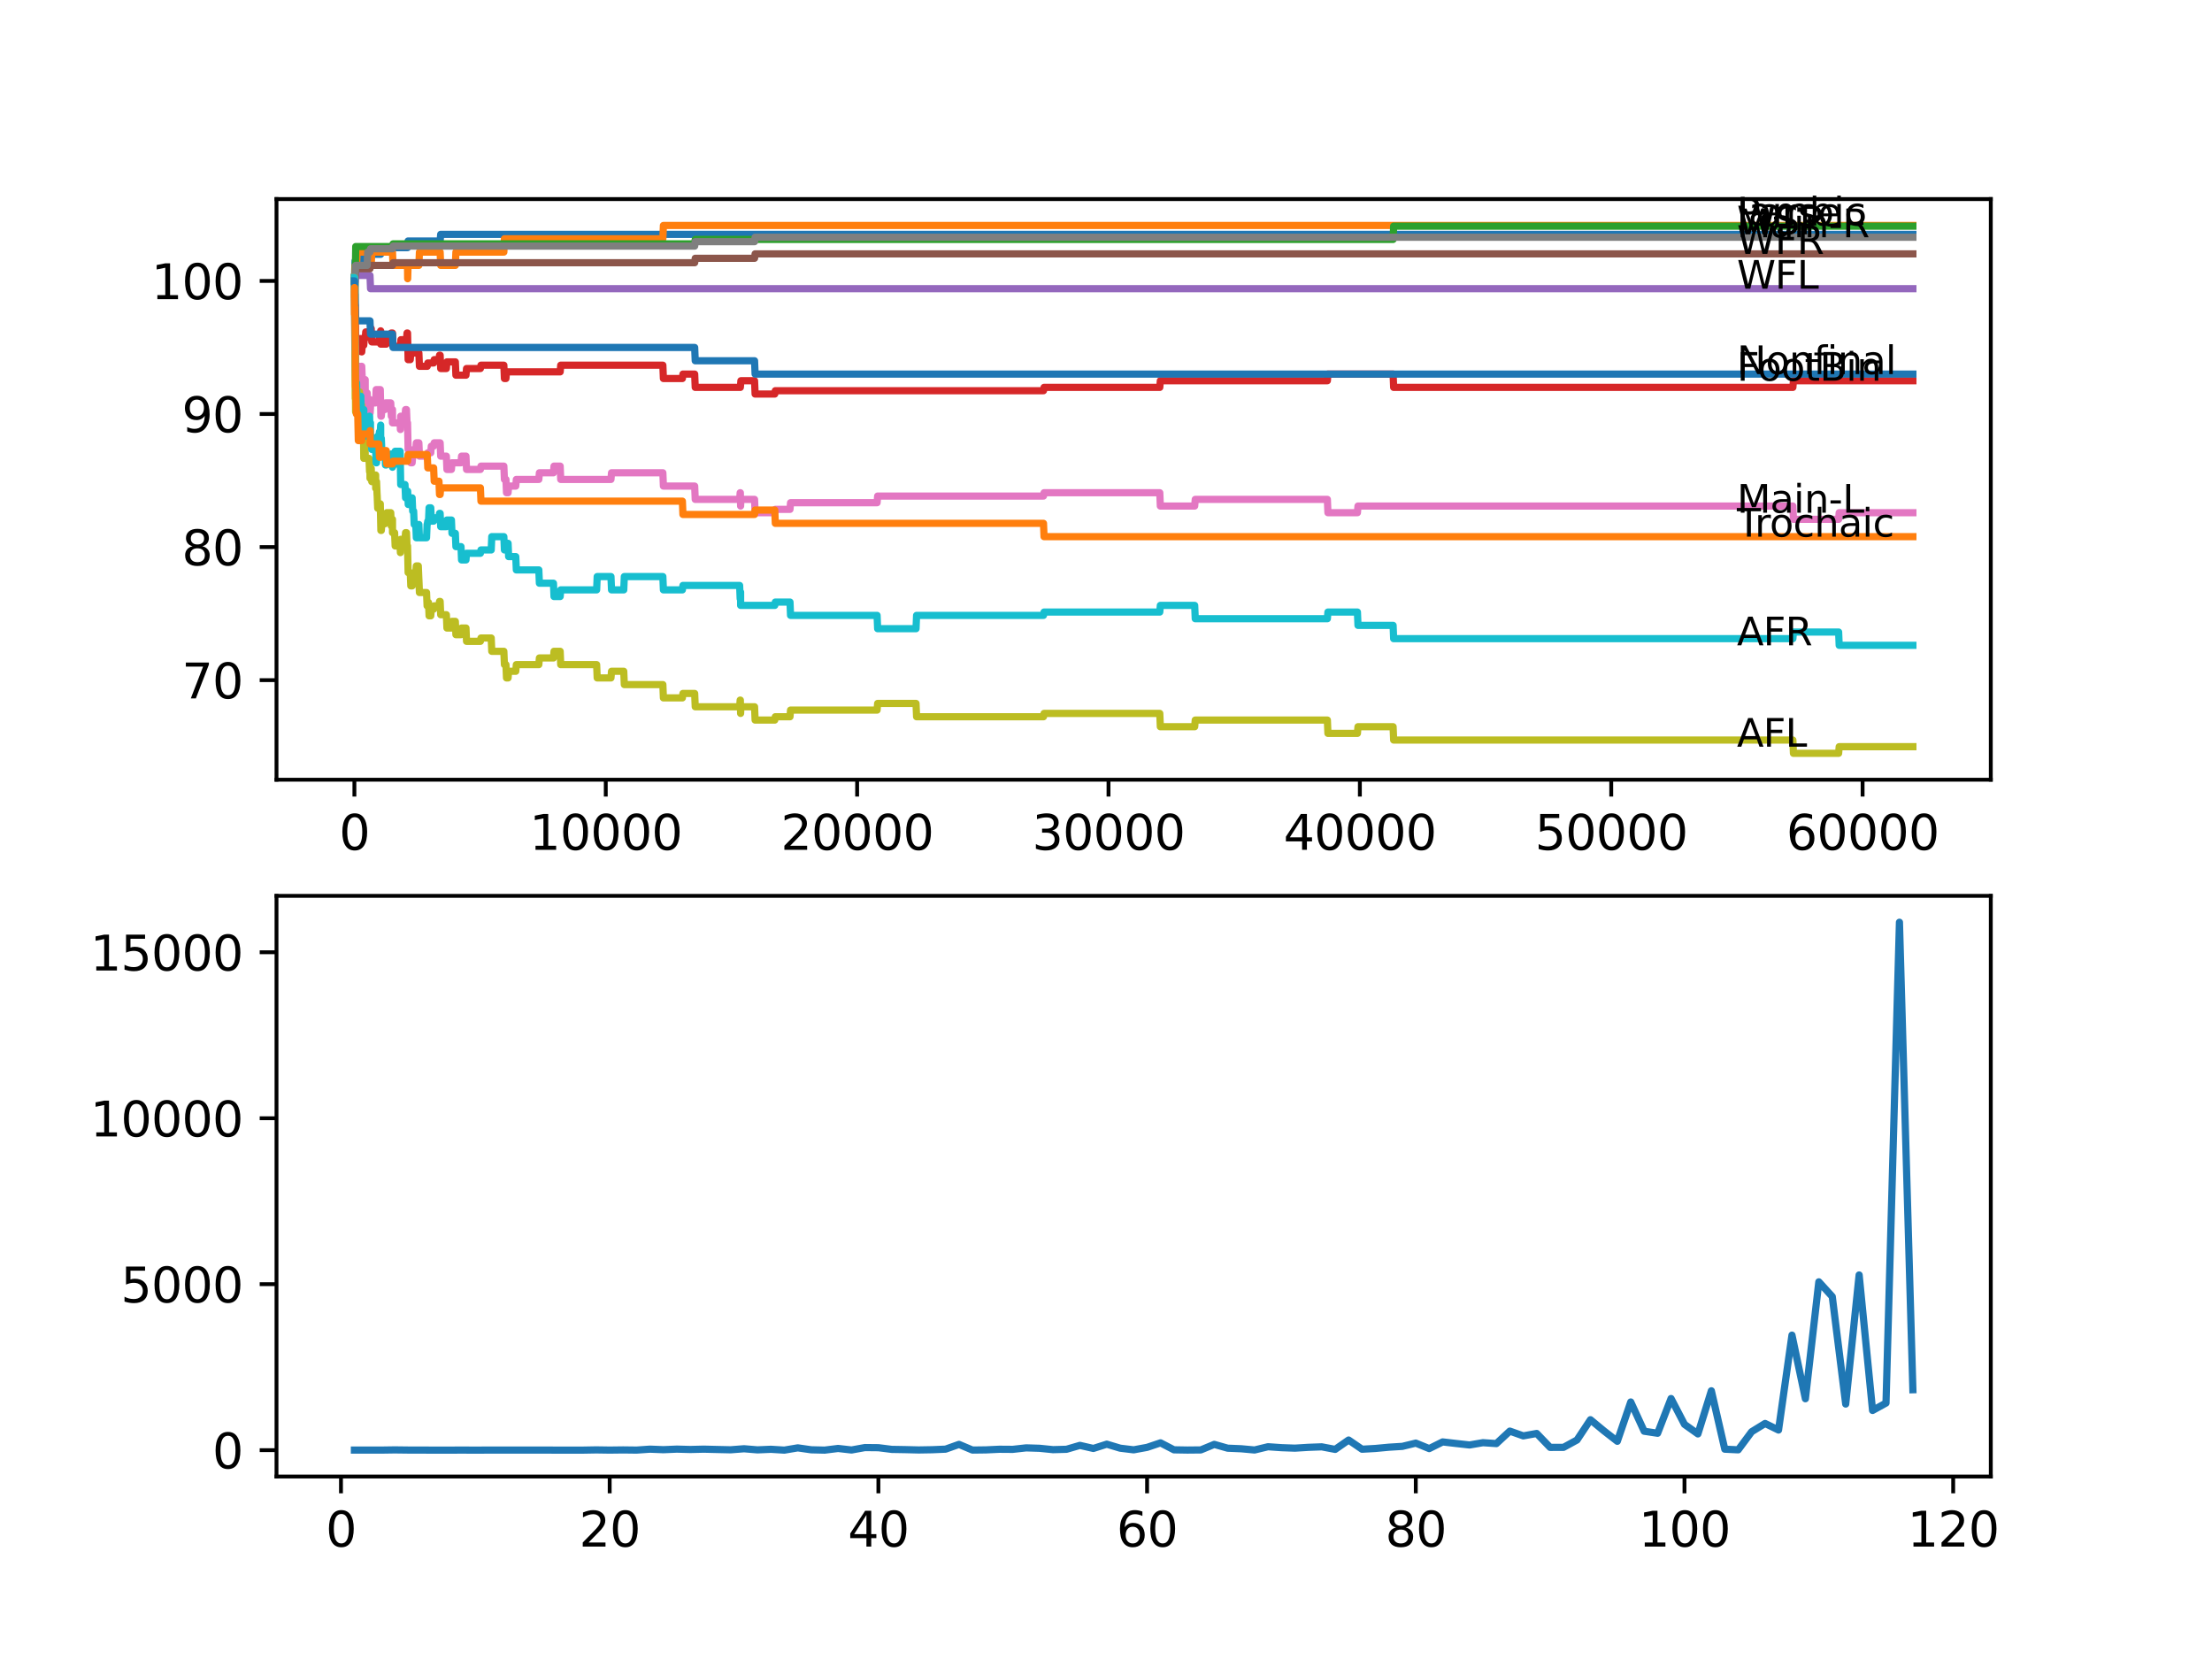 <?xml version="1.0" encoding="utf-8" standalone="no"?>
<!DOCTYPE svg PUBLIC "-//W3C//DTD SVG 1.1//EN"
  "http://www.w3.org/Graphics/SVG/1.1/DTD/svg11.dtd">
<svg xmlns:xlink="http://www.w3.org/1999/xlink" width="460.8pt" height="345.6pt" viewBox="0 0 460.8 345.6" xmlns="http://www.w3.org/2000/svg" version="1.1">
 <defs>
  <style type="text/css">*{stroke-linejoin: round; stroke-linecap: butt}</style>
 </defs>
 <g id="figure_1">
  <g id="patch_1">
   <path d="M 0 345.6 
L 460.8 345.6 
L 460.8 0 
L 0 0 
z
" style="fill: #ffffff"/>
  </g>
  <g id="axes_1">
   <g id="patch_2">
    <path d="M 57.6 162.432 
L 414.72 162.432 
L 414.72 41.472 
L 57.6 41.472 
z
" style="fill: #ffffff"/>
   </g>
   <g id="matplotlib.axis_1">
    <g id="xtick_1">
     <g id="line2d_1">
      <defs>
       <path id="m01f53cf47a" d="M 0 0 
L 0 3.5 
" style="stroke: #000000; stroke-width: 0.8"/>
      </defs>
      <g>
       <use xlink:href="#m01f53cf47a" x="73.827" y="162.432" style="stroke: #000000; stroke-width: 0.8"/>
      </g>
     </g>
     <g id="text_1">
      <!-- 0 -->
      <g transform="translate(70.646 177.03)scale(0.1 -0.1)">
       <defs>
        <path id="DejaVuSans-30" d="M 2034 4250 
Q 1547 4250 1301 3770 
Q 1056 3291 1056 2328 
Q 1056 1369 1301 889 
Q 1547 409 2034 409 
Q 2525 409 2770 889 
Q 3016 1369 3016 2328 
Q 3016 3291 2770 3770 
Q 2525 4250 2034 4250 
z
M 2034 4750 
Q 2819 4750 3233 4129 
Q 3647 3509 3647 2328 
Q 3647 1150 3233 529 
Q 2819 -91 2034 -91 
Q 1250 -91 836 529 
Q 422 1150 422 2328 
Q 422 3509 836 4129 
Q 1250 4750 2034 4750 
z
" transform="scale(0.016)"/>
       </defs>
       <use xlink:href="#DejaVuSans-30"/>
      </g>
     </g>
    </g>
    <g id="xtick_2">
     <g id="line2d_2">
      <g>
       <use xlink:href="#m01f53cf47a" x="126.192" y="162.432" style="stroke: #000000; stroke-width: 0.8"/>
      </g>
     </g>
     <g id="text_2">
      <!-- 10000 -->
      <g transform="translate(110.286 177.03)scale(0.1 -0.1)">
       <defs>
        <path id="DejaVuSans-31" d="M 794 531 
L 1825 531 
L 1825 4091 
L 703 3866 
L 703 4441 
L 1819 4666 
L 2450 4666 
L 2450 531 
L 3481 531 
L 3481 0 
L 794 0 
L 794 531 
z
" transform="scale(0.016)"/>
       </defs>
       <use xlink:href="#DejaVuSans-31"/>
       <use xlink:href="#DejaVuSans-30" x="63.623"/>
       <use xlink:href="#DejaVuSans-30" x="127.246"/>
       <use xlink:href="#DejaVuSans-30" x="190.869"/>
       <use xlink:href="#DejaVuSans-30" x="254.492"/>
      </g>
     </g>
    </g>
    <g id="xtick_3">
     <g id="line2d_3">
      <g>
       <use xlink:href="#m01f53cf47a" x="178.556" y="162.432" style="stroke: #000000; stroke-width: 0.8"/>
      </g>
     </g>
     <g id="text_3">
      <!-- 20000 -->
      <g transform="translate(162.65 177.03)scale(0.1 -0.1)">
       <defs>
        <path id="DejaVuSans-32" d="M 1228 531 
L 3431 531 
L 3431 0 
L 469 0 
L 469 531 
Q 828 903 1448 1529 
Q 2069 2156 2228 2338 
Q 2531 2678 2651 2914 
Q 2772 3150 2772 3378 
Q 2772 3750 2511 3984 
Q 2250 4219 1831 4219 
Q 1534 4219 1204 4116 
Q 875 4013 500 3803 
L 500 4441 
Q 881 4594 1212 4672 
Q 1544 4750 1819 4750 
Q 2544 4750 2975 4387 
Q 3406 4025 3406 3419 
Q 3406 3131 3298 2873 
Q 3191 2616 2906 2266 
Q 2828 2175 2409 1742 
Q 1991 1309 1228 531 
z
" transform="scale(0.016)"/>
       </defs>
       <use xlink:href="#DejaVuSans-32"/>
       <use xlink:href="#DejaVuSans-30" x="63.623"/>
       <use xlink:href="#DejaVuSans-30" x="127.246"/>
       <use xlink:href="#DejaVuSans-30" x="190.869"/>
       <use xlink:href="#DejaVuSans-30" x="254.492"/>
      </g>
     </g>
    </g>
    <g id="xtick_4">
     <g id="line2d_4">
      <g>
       <use xlink:href="#m01f53cf47a" x="230.921" y="162.432" style="stroke: #000000; stroke-width: 0.8"/>
      </g>
     </g>
     <g id="text_4">
      <!-- 30000 -->
      <g transform="translate(215.015 177.03)scale(0.1 -0.1)">
       <defs>
        <path id="DejaVuSans-33" d="M 2597 2516 
Q 3050 2419 3304 2112 
Q 3559 1806 3559 1356 
Q 3559 666 3084 287 
Q 2609 -91 1734 -91 
Q 1441 -91 1130 -33 
Q 819 25 488 141 
L 488 750 
Q 750 597 1062 519 
Q 1375 441 1716 441 
Q 2309 441 2620 675 
Q 2931 909 2931 1356 
Q 2931 1769 2642 2001 
Q 2353 2234 1838 2234 
L 1294 2234 
L 1294 2753 
L 1863 2753 
Q 2328 2753 2575 2939 
Q 2822 3125 2822 3475 
Q 2822 3834 2567 4026 
Q 2313 4219 1838 4219 
Q 1578 4219 1281 4162 
Q 984 4106 628 3988 
L 628 4550 
Q 988 4650 1302 4700 
Q 1616 4750 1894 4750 
Q 2613 4750 3031 4423 
Q 3450 4097 3450 3541 
Q 3450 3153 3228 2886 
Q 3006 2619 2597 2516 
z
" transform="scale(0.016)"/>
       </defs>
       <use xlink:href="#DejaVuSans-33"/>
       <use xlink:href="#DejaVuSans-30" x="63.623"/>
       <use xlink:href="#DejaVuSans-30" x="127.246"/>
       <use xlink:href="#DejaVuSans-30" x="190.869"/>
       <use xlink:href="#DejaVuSans-30" x="254.492"/>
      </g>
     </g>
    </g>
    <g id="xtick_5">
     <g id="line2d_5">
      <g>
       <use xlink:href="#m01f53cf47a" x="283.285" y="162.432" style="stroke: #000000; stroke-width: 0.8"/>
      </g>
     </g>
     <g id="text_5">
      <!-- 40000 -->
      <g transform="translate(267.379 177.03)scale(0.1 -0.1)">
       <defs>
        <path id="DejaVuSans-34" d="M 2419 4116 
L 825 1625 
L 2419 1625 
L 2419 4116 
z
M 2253 4666 
L 3047 4666 
L 3047 1625 
L 3713 1625 
L 3713 1100 
L 3047 1100 
L 3047 0 
L 2419 0 
L 2419 1100 
L 313 1100 
L 313 1709 
L 2253 4666 
z
" transform="scale(0.016)"/>
       </defs>
       <use xlink:href="#DejaVuSans-34"/>
       <use xlink:href="#DejaVuSans-30" x="63.623"/>
       <use xlink:href="#DejaVuSans-30" x="127.246"/>
       <use xlink:href="#DejaVuSans-30" x="190.869"/>
       <use xlink:href="#DejaVuSans-30" x="254.492"/>
      </g>
     </g>
    </g>
    <g id="xtick_6">
     <g id="line2d_6">
      <g>
       <use xlink:href="#m01f53cf47a" x="335.65" y="162.432" style="stroke: #000000; stroke-width: 0.8"/>
      </g>
     </g>
     <g id="text_6">
      <!-- 50000 -->
      <g transform="translate(319.744 177.03)scale(0.1 -0.1)">
       <defs>
        <path id="DejaVuSans-35" d="M 691 4666 
L 3169 4666 
L 3169 4134 
L 1269 4134 
L 1269 2991 
Q 1406 3038 1543 3061 
Q 1681 3084 1819 3084 
Q 2600 3084 3056 2656 
Q 3513 2228 3513 1497 
Q 3513 744 3044 326 
Q 2575 -91 1722 -91 
Q 1428 -91 1123 -41 
Q 819 9 494 109 
L 494 744 
Q 775 591 1075 516 
Q 1375 441 1709 441 
Q 2250 441 2565 725 
Q 2881 1009 2881 1497 
Q 2881 1984 2565 2268 
Q 2250 2553 1709 2553 
Q 1456 2553 1204 2497 
Q 953 2441 691 2322 
L 691 4666 
z
" transform="scale(0.016)"/>
       </defs>
       <use xlink:href="#DejaVuSans-35"/>
       <use xlink:href="#DejaVuSans-30" x="63.623"/>
       <use xlink:href="#DejaVuSans-30" x="127.246"/>
       <use xlink:href="#DejaVuSans-30" x="190.869"/>
       <use xlink:href="#DejaVuSans-30" x="254.492"/>
      </g>
     </g>
    </g>
    <g id="xtick_7">
     <g id="line2d_7">
      <g>
       <use xlink:href="#m01f53cf47a" x="388.014" y="162.432" style="stroke: #000000; stroke-width: 0.8"/>
      </g>
     </g>
     <g id="text_7">
      <!-- 60000 -->
      <g transform="translate(372.108 177.03)scale(0.1 -0.1)">
       <defs>
        <path id="DejaVuSans-36" d="M 2113 2584 
Q 1688 2584 1439 2293 
Q 1191 2003 1191 1497 
Q 1191 994 1439 701 
Q 1688 409 2113 409 
Q 2538 409 2786 701 
Q 3034 994 3034 1497 
Q 3034 2003 2786 2293 
Q 2538 2584 2113 2584 
z
M 3366 4563 
L 3366 3988 
Q 3128 4100 2886 4159 
Q 2644 4219 2406 4219 
Q 1781 4219 1451 3797 
Q 1122 3375 1075 2522 
Q 1259 2794 1537 2939 
Q 1816 3084 2150 3084 
Q 2853 3084 3261 2657 
Q 3669 2231 3669 1497 
Q 3669 778 3244 343 
Q 2819 -91 2113 -91 
Q 1303 -91 875 529 
Q 447 1150 447 2328 
Q 447 3434 972 4092 
Q 1497 4750 2381 4750 
Q 2619 4750 2861 4703 
Q 3103 4656 3366 4563 
z
" transform="scale(0.016)"/>
       </defs>
       <use xlink:href="#DejaVuSans-36"/>
       <use xlink:href="#DejaVuSans-30" x="63.623"/>
       <use xlink:href="#DejaVuSans-30" x="127.246"/>
       <use xlink:href="#DejaVuSans-30" x="190.869"/>
       <use xlink:href="#DejaVuSans-30" x="254.492"/>
      </g>
     </g>
    </g>
   </g>
   <g id="matplotlib.axis_2">
    <g id="ytick_1">
     <g id="line2d_8">
      <defs>
       <path id="m9fd43f115d" d="M 0 0 
L -3.5 0 
" style="stroke: #000000; stroke-width: 0.8"/>
      </defs>
      <g>
       <use xlink:href="#m9fd43f115d" x="57.6" y="141.687" style="stroke: #000000; stroke-width: 0.8"/>
      </g>
     </g>
     <g id="text_8">
      <!-- 70 -->
      <g transform="translate(37.875 145.486)scale(0.1 -0.1)">
       <defs>
        <path id="DejaVuSans-37" d="M 525 4666 
L 3525 4666 
L 3525 4397 
L 1831 0 
L 1172 0 
L 2766 4134 
L 525 4134 
L 525 4666 
z
" transform="scale(0.016)"/>
       </defs>
       <use xlink:href="#DejaVuSans-37"/>
       <use xlink:href="#DejaVuSans-30" x="63.623"/>
      </g>
     </g>
    </g>
    <g id="ytick_2">
     <g id="line2d_9">
      <g>
       <use xlink:href="#m9fd43f115d" x="57.6" y="113.965" style="stroke: #000000; stroke-width: 0.8"/>
      </g>
     </g>
     <g id="text_9">
      <!-- 80 -->
      <g transform="translate(37.875 117.764)scale(0.1 -0.1)">
       <defs>
        <path id="DejaVuSans-38" d="M 2034 2216 
Q 1584 2216 1326 1975 
Q 1069 1734 1069 1313 
Q 1069 891 1326 650 
Q 1584 409 2034 409 
Q 2484 409 2743 651 
Q 3003 894 3003 1313 
Q 3003 1734 2745 1975 
Q 2488 2216 2034 2216 
z
M 1403 2484 
Q 997 2584 770 2862 
Q 544 3141 544 3541 
Q 544 4100 942 4425 
Q 1341 4750 2034 4750 
Q 2731 4750 3128 4425 
Q 3525 4100 3525 3541 
Q 3525 3141 3298 2862 
Q 3072 2584 2669 2484 
Q 3125 2378 3379 2068 
Q 3634 1759 3634 1313 
Q 3634 634 3220 271 
Q 2806 -91 2034 -91 
Q 1263 -91 848 271 
Q 434 634 434 1313 
Q 434 1759 690 2068 
Q 947 2378 1403 2484 
z
M 1172 3481 
Q 1172 3119 1398 2916 
Q 1625 2713 2034 2713 
Q 2441 2713 2670 2916 
Q 2900 3119 2900 3481 
Q 2900 3844 2670 4047 
Q 2441 4250 2034 4250 
Q 1625 4250 1398 4047 
Q 1172 3844 1172 3481 
z
" transform="scale(0.016)"/>
       </defs>
       <use xlink:href="#DejaVuSans-38"/>
       <use xlink:href="#DejaVuSans-30" x="63.623"/>
      </g>
     </g>
    </g>
    <g id="ytick_3">
     <g id="line2d_10">
      <g>
       <use xlink:href="#m9fd43f115d" x="57.6" y="86.243" style="stroke: #000000; stroke-width: 0.8"/>
      </g>
     </g>
     <g id="text_10">
      <!-- 90 -->
      <g transform="translate(37.875 90.042)scale(0.1 -0.1)">
       <defs>
        <path id="DejaVuSans-39" d="M 703 97 
L 703 672 
Q 941 559 1184 500 
Q 1428 441 1663 441 
Q 2288 441 2617 861 
Q 2947 1281 2994 2138 
Q 2813 1869 2534 1725 
Q 2256 1581 1919 1581 
Q 1219 1581 811 2004 
Q 403 2428 403 3163 
Q 403 3881 828 4315 
Q 1253 4750 1959 4750 
Q 2769 4750 3195 4129 
Q 3622 3509 3622 2328 
Q 3622 1225 3098 567 
Q 2575 -91 1691 -91 
Q 1453 -91 1209 -44 
Q 966 3 703 97 
z
M 1959 2075 
Q 2384 2075 2632 2365 
Q 2881 2656 2881 3163 
Q 2881 3666 2632 3958 
Q 2384 4250 1959 4250 
Q 1534 4250 1286 3958 
Q 1038 3666 1038 3163 
Q 1038 2656 1286 2365 
Q 1534 2075 1959 2075 
z
" transform="scale(0.016)"/>
       </defs>
       <use xlink:href="#DejaVuSans-39"/>
       <use xlink:href="#DejaVuSans-30" x="63.623"/>
      </g>
     </g>
    </g>
    <g id="ytick_4">
     <g id="line2d_11">
      <g>
       <use xlink:href="#m9fd43f115d" x="57.6" y="58.521" style="stroke: #000000; stroke-width: 0.8"/>
      </g>
     </g>
     <g id="text_11">
      <!-- 100 -->
      <g transform="translate(31.512 62.32)scale(0.1 -0.1)">
       <use xlink:href="#DejaVuSans-31"/>
       <use xlink:href="#DejaVuSans-30" x="63.623"/>
       <use xlink:href="#DejaVuSans-30" x="127.246"/>
      </g>
     </g>
    </g>
   </g>
   <g id="line2d_12">
    <path d="M 73.833 58.521 
L 73.838 58.521 
L 73.964 54.363 
L 75.351 54.363 
L 75.466 52.977 
L 79.3 52.977 
L 79.415 51.591 
L 84.897 51.591 
L 85.013 50.204 
L 91.689 50.204 
L 91.804 48.818 
L 398.487 48.818 
L 398.487 48.818 
" clip-path="url(#p8f97257c8a)" style="fill: none; stroke: #1f77b4; stroke-width: 1.5; stroke-linecap: square"/>
   </g>
   <g id="line2d_13">
    <path d="M 73.833 58.521 
L 73.859 58.521 
L 73.985 55.287 
L 74.288 55.287 
L 74.403 52.515 
L 77.074 52.515 
L 77.189 55.287 
L 77.331 55.287 
L 77.446 52.515 
L 81.761 52.515 
L 81.876 55.287 
L 84.897 55.287 
L 84.924 58.059 
L 85.007 55.287 
L 87.259 55.287 
L 87.374 52.515 
L 91.689 52.515 
L 91.804 55.287 
L 94.857 55.287 
L 94.972 52.515 
L 104.963 52.515 
L 105.079 49.742 
L 138.084 49.742 
L 138.199 46.97 
L 398.487 46.97 
L 398.487 46.97 
" clip-path="url(#p8f97257c8a)" style="fill: none; stroke: #ff7f0e; stroke-width: 1.5; stroke-linecap: square"/>
   </g>
   <g id="line2d_14">
    <path d="M 73.833 58.521 
L 73.848 58.521 
L 73.901 57.828 
L 73.922 63.372 
L 73.927 63.372 
L 74.105 51.359 
L 81.761 51.359 
L 81.876 50.805 
L 144.713 50.805 
L 144.828 49.881 
L 290.208 49.881 
L 290.323 47.109 
L 398.487 47.109 
L 398.487 47.109 
" clip-path="url(#p8f97257c8a)" style="fill: none; stroke: #2ca02c; stroke-width: 1.5; stroke-linecap: square"/>
   </g>
   <g id="line2d_15">
    <path d="M 73.833 57.828 
L 73.838 57.828 
L 73.932 65.22 
L 73.958 63.603 
L 73.979 63.603 
L 74.105 71.92 
L 74.121 71.92 
L 74.241 70.534 
L 74.288 70.534 
L 74.403 73.306 
L 74.524 73.306 
L 74.644 71.92 
L 74.89 71.92 
L 75.006 70.534 
L 75.351 70.534 
L 75.357 73.306 
L 75.461 71.92 
L 75.775 71.92 
L 75.891 70.534 
L 76.074 70.534 
L 76.189 69.148 
L 77.106 69.148 
L 77.221 68.455 
L 77.331 68.455 
L 77.446 71.227 
L 78.928 71.227 
L 79.043 70.303 
L 79.221 70.303 
L 79.3 68.917 
L 79.305 71.689 
L 79.326 71.689 
L 80.457 71.689 
L 80.572 70.765 
L 81.399 70.765 
L 81.515 69.379 
L 81.761 69.379 
L 81.876 72.151 
L 83.405 72.151 
L 83.52 70.765 
L 84.677 70.765 
L 84.793 69.379 
L 84.897 69.379 
L 85.018 74.923 
L 85.463 74.923 
L 85.578 73.537 
L 87.259 73.537 
L 87.374 76.309 
L 89.003 76.309 
L 89.118 75.616 
L 90.333 75.616 
L 90.448 74.923 
L 91.443 74.923 
L 91.558 73.999 
L 91.689 73.999 
L 91.804 76.771 
L 92.988 76.771 
L 93.103 75.385 
L 94.857 75.385 
L 94.972 78.157 
L 97.072 78.157 
L 97.187 76.771 
L 100.078 76.771 
L 100.193 76.078 
L 104.963 76.078 
L 105.079 78.85 
L 105.398 78.85 
L 105.513 77.464 
L 116.693 77.464 
L 116.808 76.078 
L 138.084 76.078 
L 138.199 78.85 
L 142.153 78.85 
L 142.268 77.926 
L 144.713 77.926 
L 144.828 80.699 
L 154.228 80.699 
L 154.343 79.312 
L 157.187 79.312 
L 157.302 82.085 
L 161.397 82.085 
L 161.512 81.392 
L 217.379 81.392 
L 217.495 80.699 
L 241.603 80.699 
L 241.718 79.312 
L 276.515 79.312 
L 276.63 77.926 
L 290.208 77.926 
L 290.323 80.699 
L 373.488 80.699 
L 373.604 79.312 
L 398.487 79.312 
L 398.487 79.312 
" clip-path="url(#p8f97257c8a)" style="fill: none; stroke: #d62728; stroke-width: 1.5; stroke-linecap: square"/>
   </g>
   <g id="line2d_16">
    <path d="M 73.833 58.521 
L 73.848 58.521 
L 73.901 57.828 
L 73.906 60.6 
L 73.953 58.752 
L 74 58.752 
L 74.115 57.366 
L 77.074 57.366 
L 77.189 60.138 
L 398.487 60.138 
L 398.487 60.138 
" clip-path="url(#p8f97257c8a)" style="fill: none; stroke: #9467bd; stroke-width: 1.5; stroke-linecap: square"/>
   </g>
   <g id="line2d_17">
    <path d="M 73.833 58.521 
L 73.848 58.521 
L 73.964 57.828 
L 73.979 57.828 
L 74.1 55.98 
L 77.074 55.98 
L 77.189 55.287 
L 81.761 55.287 
L 81.876 54.732 
L 144.713 54.732 
L 144.828 53.808 
L 157.187 53.808 
L 157.302 52.884 
L 398.487 52.884 
L 398.487 52.884 
" clip-path="url(#p8f97257c8a)" style="fill: none; stroke: #8c564b; stroke-width: 1.5; stroke-linecap: square"/>
   </g>
   <g id="line2d_18">
    <path d="M 73.833 61.293 
L 73.838 61.293 
L 73.948 74.23 
L 73.969 72.151 
L 73.979 72.151 
L 74.084 80.468 
L 74.1 79.081 
L 74.121 79.081 
L 74.241 77.695 
L 74.288 77.695 
L 74.362 80.468 
L 74.398 79.081 
L 74.524 79.081 
L 74.644 77.695 
L 74.786 77.695 
L 74.89 76.309 
L 75.006 79.081 
L 75.168 79.081 
L 75.288 76.309 
L 75.357 76.309 
L 75.472 79.081 
L 75.775 79.081 
L 75.781 81.854 
L 75.885 80.468 
L 76.048 80.468 
L 76.074 79.081 
L 76.079 81.854 
L 76.152 81.854 
L 76.482 81.854 
L 76.598 84.626 
L 76.99 84.626 
L 77.074 83.24 
L 77.079 86.012 
L 77.095 86.012 
L 77.106 86.012 
L 77.231 83.933 
L 78.242 83.933 
L 78.362 81.161 
L 79.221 81.161 
L 79.341 86.705 
L 79.436 86.705 
L 79.551 85.319 
L 80.19 85.319 
L 80.305 83.933 
L 81.399 83.933 
L 81.515 86.705 
L 81.708 86.705 
L 81.761 85.319 
L 81.766 88.091 
L 81.813 88.091 
L 83.353 88.091 
L 83.41 89.477 
L 83.468 86.705 
L 84.368 86.705 
L 84.484 85.319 
L 84.677 85.319 
L 84.793 88.091 
L 84.897 88.091 
L 85.018 93.635 
L 85.463 93.635 
L 85.578 96.408 
L 85.856 96.408 
L 85.971 95.022 
L 86.17 95.022 
L 86.285 93.635 
L 86.615 93.635 
L 86.73 92.249 
L 87.259 92.249 
L 87.374 95.022 
L 89.003 95.022 
L 89.118 94.328 
L 89.736 94.328 
L 89.851 92.942 
L 90.333 92.942 
L 90.448 92.249 
L 91.689 92.249 
L 91.804 95.022 
L 92.988 95.022 
L 93.103 97.794 
L 94.04 97.794 
L 94.155 96.408 
L 96.035 96.408 
L 96.15 95.022 
L 97.072 95.022 
L 97.187 97.794 
L 100.078 97.794 
L 100.193 97.101 
L 104.963 97.101 
L 105.079 99.873 
L 105.398 99.873 
L 105.513 102.645 
L 105.843 102.645 
L 105.958 101.259 
L 107.445 101.259 
L 107.561 99.873 
L 112.247 99.873 
L 112.363 98.487 
L 115.295 98.487 
L 115.41 97.101 
L 116.693 97.101 
L 116.808 99.873 
L 127.276 99.873 
L 127.391 98.487 
L 138.084 98.487 
L 138.199 101.259 
L 144.713 101.259 
L 144.828 104.031 
L 154.076 104.031 
L 154.191 102.645 
L 154.228 102.645 
L 154.28 105.417 
L 154.338 104.031 
L 157.187 104.031 
L 157.302 106.803 
L 161.397 106.803 
L 161.512 106.11 
L 164.57 106.11 
L 164.685 104.724 
L 182.714 104.724 
L 182.829 103.338 
L 217.379 103.338 
L 217.495 102.645 
L 241.603 102.645 
L 241.718 105.417 
L 248.877 105.417 
L 248.992 104.031 
L 276.515 104.031 
L 276.63 106.803 
L 282.777 106.803 
L 282.893 105.417 
L 373.488 105.417 
L 373.604 108.189 
L 383.019 108.189 
L 383.134 106.803 
L 398.487 106.803 
L 398.487 106.803 
" clip-path="url(#p8f97257c8a)" style="fill: none; stroke: #e377c2; stroke-width: 1.5; stroke-linecap: square"/>
   </g>
   <g id="line2d_19">
    <path d="M 73.833 57.828 
L 73.848 57.828 
L 73.964 57.135 
L 73.979 57.135 
L 74.1 55.287 
L 76.482 55.287 
L 76.598 52.515 
L 77.074 52.515 
L 77.189 51.822 
L 81.761 51.822 
L 81.876 51.267 
L 144.713 51.267 
L 144.828 50.343 
L 157.187 50.343 
L 157.302 49.419 
L 398.487 49.419 
L 398.487 49.419 
" clip-path="url(#p8f97257c8a)" style="fill: none; stroke: #7f7f7f; stroke-width: 1.5; stroke-linecap: square"/>
   </g>
   <g id="line2d_20">
    <path d="M 73.833 57.828 
L 73.838 57.828 
L 73.995 83.009 
L 74.016 83.009 
L 74.032 80.236 
L 74.079 85.781 
L 74.115 84.395 
L 74.121 84.395 
L 74.241 83.009 
L 74.288 83.009 
L 74.362 85.781 
L 74.398 84.395 
L 74.524 84.395 
L 74.644 83.009 
L 74.786 83.009 
L 74.89 81.623 
L 75.011 87.167 
L 75.168 87.167 
L 75.288 84.395 
L 75.351 84.395 
L 75.472 89.939 
L 75.718 89.939 
L 75.781 95.484 
L 75.833 94.097 
L 76.048 94.097 
L 76.074 92.711 
L 76.079 95.484 
L 76.152 95.484 
L 76.87 95.484 
L 76.985 98.256 
L 76.99 98.256 
L 77.074 96.87 
L 77.079 99.642 
L 77.095 99.642 
L 77.106 99.642 
L 77.231 97.563 
L 77.331 97.563 
L 77.446 100.335 
L 78.242 100.335 
L 78.258 98.949 
L 78.263 101.721 
L 78.352 100.335 
L 78.441 100.335 
L 78.556 103.107 
L 78.566 103.107 
L 78.682 105.879 
L 78.928 105.879 
L 79.043 104.955 
L 79.221 104.955 
L 79.341 110.5 
L 79.436 110.5 
L 79.551 109.113 
L 80.19 109.113 
L 80.305 107.727 
L 80.457 107.727 
L 80.572 106.803 
L 81.399 106.803 
L 81.515 109.576 
L 81.708 109.576 
L 81.761 108.189 
L 81.766 110.962 
L 81.813 110.962 
L 82.201 110.962 
L 82.316 113.734 
L 83.353 113.734 
L 83.41 115.12 
L 83.468 112.348 
L 84.368 112.348 
L 84.484 110.962 
L 84.677 110.962 
L 84.793 113.734 
L 84.897 113.734 
L 85.018 119.278 
L 85.463 119.278 
L 85.578 122.05 
L 85.856 122.05 
L 85.971 120.664 
L 86.17 120.664 
L 86.285 119.278 
L 86.615 119.278 
L 86.73 117.892 
L 87.139 117.892 
L 87.254 120.664 
L 87.259 120.664 
L 87.374 123.436 
L 88.856 123.436 
L 88.971 126.209 
L 89.003 126.209 
L 89.118 125.516 
L 89.27 125.516 
L 89.385 128.288 
L 89.736 128.288 
L 89.851 126.902 
L 90.333 126.902 
L 90.448 126.209 
L 91.443 126.209 
L 91.558 125.285 
L 91.689 125.285 
L 91.804 128.057 
L 92.988 128.057 
L 93.103 130.829 
L 94.04 130.829 
L 94.155 129.443 
L 94.857 129.443 
L 94.972 132.215 
L 96.035 132.215 
L 96.15 130.829 
L 97.072 130.829 
L 97.187 133.601 
L 100.078 133.601 
L 100.193 132.908 
L 102.329 132.908 
L 102.445 135.68 
L 104.963 135.68 
L 105.079 138.453 
L 105.398 138.453 
L 105.513 141.225 
L 105.843 141.225 
L 105.958 139.839 
L 107.445 139.839 
L 107.561 138.453 
L 112.247 138.453 
L 112.363 137.066 
L 115.295 137.066 
L 115.41 135.68 
L 116.693 135.68 
L 116.808 138.453 
L 124.291 138.453 
L 124.406 141.225 
L 127.276 141.225 
L 127.391 139.839 
L 129.941 139.839 
L 130.056 142.611 
L 138.084 142.611 
L 138.199 145.383 
L 142.153 145.383 
L 142.268 144.459 
L 144.713 144.459 
L 144.828 147.231 
L 154.076 147.231 
L 154.191 145.845 
L 154.228 145.845 
L 154.28 148.617 
L 154.338 147.231 
L 157.187 147.231 
L 157.302 150.003 
L 161.397 150.003 
L 161.512 149.31 
L 164.57 149.31 
L 164.685 147.924 
L 182.714 147.924 
L 182.829 146.538 
L 190.825 146.538 
L 190.941 149.31 
L 217.379 149.31 
L 217.495 148.617 
L 241.603 148.617 
L 241.718 151.389 
L 248.877 151.389 
L 248.992 150.003 
L 276.515 150.003 
L 276.63 152.776 
L 282.777 152.776 
L 282.893 151.389 
L 290.208 151.389 
L 290.323 154.162 
L 373.488 154.162 
L 373.604 156.934 
L 383.019 156.934 
L 383.134 155.548 
L 398.487 155.548 
L 398.487 155.548 
" clip-path="url(#p8f97257c8a)" style="fill: none; stroke: #bcbd22; stroke-width: 1.5; stroke-linecap: square"/>
   </g>
   <g id="line2d_21">
    <path d="M 73.833 57.828 
L 73.838 57.828 
L 73.964 72.844 
L 73.969 70.072 
L 73.99 70.072 
L 74.121 81.161 
L 74.241 79.774 
L 74.288 79.774 
L 74.409 85.319 
L 74.524 85.319 
L 74.644 83.933 
L 74.786 83.933 
L 74.89 86.705 
L 74.896 85.319 
L 74.948 85.319 
L 75.063 82.547 
L 75.168 82.547 
L 75.288 88.091 
L 75.351 88.091 
L 75.357 90.863 
L 75.461 89.477 
L 75.718 89.477 
L 75.781 85.319 
L 75.828 88.091 
L 76.048 88.091 
L 76.074 90.863 
L 76.158 89.477 
L 76.87 89.477 
L 76.985 86.705 
L 76.99 86.705 
L 77.074 89.477 
L 77.1 88.784 
L 77.106 88.784 
L 77.174 88.091 
L 77.179 90.863 
L 77.2 90.863 
L 77.331 90.863 
L 77.446 93.635 
L 78.242 93.635 
L 78.357 96.408 
L 78.441 96.408 
L 78.556 93.635 
L 78.566 93.635 
L 78.682 90.863 
L 78.928 90.863 
L 79.043 89.939 
L 79.221 89.939 
L 79.3 88.553 
L 79.305 91.325 
L 79.326 91.325 
L 79.436 91.325 
L 79.551 94.097 
L 80.19 94.097 
L 80.305 96.87 
L 80.457 96.87 
L 80.572 95.946 
L 81.399 95.946 
L 81.515 94.559 
L 81.708 94.559 
L 81.761 97.332 
L 81.824 96.777 
L 82.201 96.777 
L 82.316 94.005 
L 83.353 94.005 
L 83.473 100.936 
L 84.368 100.936 
L 84.484 103.708 
L 84.677 103.708 
L 84.793 102.322 
L 84.924 102.322 
L 85.039 105.094 
L 85.463 105.094 
L 85.578 103.708 
L 85.856 103.708 
L 85.971 106.48 
L 86.17 106.48 
L 86.285 109.252 
L 86.615 109.252 
L 86.73 112.024 
L 87.139 112.024 
L 87.254 109.252 
L 87.259 109.252 
L 87.374 112.024 
L 88.856 112.024 
L 88.971 109.252 
L 89.003 109.252 
L 89.118 108.559 
L 89.27 108.559 
L 89.385 105.787 
L 89.736 105.787 
L 89.851 108.559 
L 90.333 108.559 
L 90.448 107.866 
L 91.443 107.866 
L 91.558 106.942 
L 91.689 106.942 
L 91.804 109.714 
L 92.988 109.714 
L 93.103 108.328 
L 94.04 108.328 
L 94.155 111.1 
L 94.857 111.1 
L 94.972 113.872 
L 96.035 113.872 
L 96.15 116.645 
L 97.072 116.645 
L 97.187 115.259 
L 100.078 115.259 
L 100.193 114.565 
L 102.329 114.565 
L 102.445 111.793 
L 104.963 111.793 
L 105.079 114.565 
L 105.398 114.565 
L 105.513 113.179 
L 105.843 113.179 
L 105.958 115.952 
L 107.445 115.952 
L 107.561 118.724 
L 112.247 118.724 
L 112.363 121.496 
L 115.295 121.496 
L 115.41 124.268 
L 116.693 124.268 
L 116.808 122.882 
L 124.291 122.882 
L 124.406 120.11 
L 127.276 120.11 
L 127.391 122.882 
L 129.941 122.882 
L 130.056 120.11 
L 138.084 120.11 
L 138.199 122.882 
L 142.153 122.882 
L 142.268 121.958 
L 154.076 121.958 
L 154.191 124.73 
L 154.228 124.73 
L 154.28 123.344 
L 154.286 126.116 
L 154.333 126.116 
L 161.397 126.116 
L 161.512 125.423 
L 164.57 125.423 
L 164.685 128.195 
L 182.714 128.195 
L 182.829 130.968 
L 190.825 130.968 
L 190.941 128.195 
L 217.379 128.195 
L 217.495 127.502 
L 241.603 127.502 
L 241.718 126.116 
L 248.877 126.116 
L 248.992 128.888 
L 276.515 128.888 
L 276.63 127.502 
L 282.777 127.502 
L 282.893 130.275 
L 290.208 130.275 
L 290.323 133.047 
L 373.488 133.047 
L 373.604 131.661 
L 383.019 131.661 
L 383.134 134.433 
L 398.487 134.433 
L 398.487 134.433 
" clip-path="url(#p8f97257c8a)" style="fill: none; stroke: #17becf; stroke-width: 1.5; stroke-linecap: square"/>
   </g>
   <g id="line2d_22">
    <path d="M 73.833 58.521 
L 73.848 58.521 
L 73.964 61.293 
L 73.979 61.293 
L 74.1 66.838 
L 77.074 66.838 
L 77.189 69.61 
L 81.761 69.61 
L 81.876 72.382 
L 144.713 72.382 
L 144.828 75.154 
L 157.187 75.154 
L 157.302 77.926 
L 398.487 77.926 
L 398.487 77.926 
" clip-path="url(#p8f97257c8a)" style="fill: none; stroke: #1f77b4; stroke-width: 1.5; stroke-linecap: square"/>
   </g>
   <g id="line2d_23">
    <path d="M 73.833 61.293 
L 73.838 61.293 
L 73.848 59.907 
L 73.864 65.451 
L 73.932 64.065 
L 74.074 80.699 
L 74.121 80.699 
L 74.241 86.243 
L 74.524 86.243 
L 74.644 91.787 
L 75.351 91.787 
L 75.466 90.401 
L 77.074 90.401 
L 77.106 89.708 
L 77.111 92.48 
L 77.168 92.48 
L 78.928 92.48 
L 79.043 95.253 
L 79.3 95.253 
L 79.415 93.866 
L 80.457 93.866 
L 80.572 96.639 
L 81.761 96.639 
L 81.876 96.084 
L 84.897 96.084 
L 85.013 94.698 
L 89.003 94.698 
L 89.118 97.47 
L 90.333 97.47 
L 90.448 100.242 
L 91.443 100.242 
L 91.558 103.015 
L 91.689 103.015 
L 91.804 101.629 
L 100.078 101.629 
L 100.193 104.401 
L 142.153 104.401 
L 142.268 107.173 
L 157.187 107.173 
L 157.302 106.249 
L 161.397 106.249 
L 161.512 109.021 
L 217.379 109.021 
L 217.495 111.793 
L 398.487 111.793 
L 398.487 111.793 
" clip-path="url(#p8f97257c8a)" style="fill: none; stroke: #ff7f0e; stroke-width: 1.5; stroke-linecap: square"/>
   </g>
   <g id="patch_3">
    <path d="M 57.6 162.432 
L 57.6 41.472 
" style="fill: none; stroke: #000000; stroke-width: 0.8; stroke-linejoin: miter; stroke-linecap: square"/>
   </g>
   <g id="patch_4">
    <path d="M 414.72 162.432 
L 414.72 41.472 
" style="fill: none; stroke: #000000; stroke-width: 0.8; stroke-linejoin: miter; stroke-linecap: square"/>
   </g>
   <g id="patch_5">
    <path d="M 57.6 162.432 
L 414.72 162.432 
" style="fill: none; stroke: #000000; stroke-width: 0.8; stroke-linejoin: miter; stroke-linecap: square"/>
   </g>
   <g id="patch_6">
    <path d="M 57.6 41.472 
L 414.72 41.472 
" style="fill: none; stroke: #000000; stroke-width: 0.8; stroke-linejoin: miter; stroke-linecap: square"/>
   </g>
   <g id="text_12">
    <!-- WSP -->
    <g transform="translate(361.832 48.818)scale(0.08 -0.08)">
     <defs>
      <path id="DejaVuSans-57" d="M 213 4666 
L 850 4666 
L 1831 722 
L 2809 4666 
L 3519 4666 
L 4500 722 
L 5478 4666 
L 6119 4666 
L 4947 0 
L 4153 0 
L 3169 4050 
L 2175 0 
L 1381 0 
L 213 4666 
z
" transform="scale(0.016)"/>
      <path id="DejaVuSans-53" d="M 3425 4513 
L 3425 3897 
Q 3066 4069 2747 4153 
Q 2428 4238 2131 4238 
Q 1616 4238 1336 4038 
Q 1056 3838 1056 3469 
Q 1056 3159 1242 3001 
Q 1428 2844 1947 2747 
L 2328 2669 
Q 3034 2534 3370 2195 
Q 3706 1856 3706 1288 
Q 3706 609 3251 259 
Q 2797 -91 1919 -91 
Q 1588 -91 1214 -16 
Q 841 59 441 206 
L 441 856 
Q 825 641 1194 531 
Q 1563 422 1919 422 
Q 2459 422 2753 634 
Q 3047 847 3047 1241 
Q 3047 1584 2836 1778 
Q 2625 1972 2144 2069 
L 1759 2144 
Q 1053 2284 737 2584 
Q 422 2884 422 3419 
Q 422 4038 858 4394 
Q 1294 4750 2059 4750 
Q 2388 4750 2728 4690 
Q 3069 4631 3425 4513 
z
" transform="scale(0.016)"/>
      <path id="DejaVuSans-50" d="M 1259 4147 
L 1259 2394 
L 2053 2394 
Q 2494 2394 2734 2622 
Q 2975 2850 2975 3272 
Q 2975 3691 2734 3919 
Q 2494 4147 2053 4147 
L 1259 4147 
z
M 628 4666 
L 2053 4666 
Q 2838 4666 3239 4311 
Q 3641 3956 3641 3272 
Q 3641 2581 3239 2228 
Q 2838 1875 2053 1875 
L 1259 1875 
L 1259 0 
L 628 0 
L 628 4666 
z
" transform="scale(0.016)"/>
     </defs>
     <use xlink:href="#DejaVuSans-57"/>
     <use xlink:href="#DejaVuSans-53" x="98.877"/>
     <use xlink:href="#DejaVuSans-50" x="162.354"/>
    </g>
   </g>
   <g id="text_13">
    <!-- Iambic -->
    <g transform="translate(361.832 46.97)scale(0.08 -0.08)">
     <defs>
      <path id="DejaVuSans-49" d="M 628 4666 
L 1259 4666 
L 1259 0 
L 628 0 
L 628 4666 
z
" transform="scale(0.016)"/>
      <path id="DejaVuSans-61" d="M 2194 1759 
Q 1497 1759 1228 1600 
Q 959 1441 959 1056 
Q 959 750 1161 570 
Q 1363 391 1709 391 
Q 2188 391 2477 730 
Q 2766 1069 2766 1631 
L 2766 1759 
L 2194 1759 
z
M 3341 1997 
L 3341 0 
L 2766 0 
L 2766 531 
Q 2569 213 2275 61 
Q 1981 -91 1556 -91 
Q 1019 -91 701 211 
Q 384 513 384 1019 
Q 384 1609 779 1909 
Q 1175 2209 1959 2209 
L 2766 2209 
L 2766 2266 
Q 2766 2663 2505 2880 
Q 2244 3097 1772 3097 
Q 1472 3097 1187 3025 
Q 903 2953 641 2809 
L 641 3341 
Q 956 3463 1253 3523 
Q 1550 3584 1831 3584 
Q 2591 3584 2966 3190 
Q 3341 2797 3341 1997 
z
" transform="scale(0.016)"/>
      <path id="DejaVuSans-6d" d="M 3328 2828 
Q 3544 3216 3844 3400 
Q 4144 3584 4550 3584 
Q 5097 3584 5394 3201 
Q 5691 2819 5691 2113 
L 5691 0 
L 5113 0 
L 5113 2094 
Q 5113 2597 4934 2840 
Q 4756 3084 4391 3084 
Q 3944 3084 3684 2787 
Q 3425 2491 3425 1978 
L 3425 0 
L 2847 0 
L 2847 2094 
Q 2847 2600 2669 2842 
Q 2491 3084 2119 3084 
Q 1678 3084 1418 2786 
Q 1159 2488 1159 1978 
L 1159 0 
L 581 0 
L 581 3500 
L 1159 3500 
L 1159 2956 
Q 1356 3278 1631 3431 
Q 1906 3584 2284 3584 
Q 2666 3584 2933 3390 
Q 3200 3197 3328 2828 
z
" transform="scale(0.016)"/>
      <path id="DejaVuSans-62" d="M 3116 1747 
Q 3116 2381 2855 2742 
Q 2594 3103 2138 3103 
Q 1681 3103 1420 2742 
Q 1159 2381 1159 1747 
Q 1159 1113 1420 752 
Q 1681 391 2138 391 
Q 2594 391 2855 752 
Q 3116 1113 3116 1747 
z
M 1159 2969 
Q 1341 3281 1617 3432 
Q 1894 3584 2278 3584 
Q 2916 3584 3314 3078 
Q 3713 2572 3713 1747 
Q 3713 922 3314 415 
Q 2916 -91 2278 -91 
Q 1894 -91 1617 61 
Q 1341 213 1159 525 
L 1159 0 
L 581 0 
L 581 4863 
L 1159 4863 
L 1159 2969 
z
" transform="scale(0.016)"/>
      <path id="DejaVuSans-69" d="M 603 3500 
L 1178 3500 
L 1178 0 
L 603 0 
L 603 3500 
z
M 603 4863 
L 1178 4863 
L 1178 4134 
L 603 4134 
L 603 4863 
z
" transform="scale(0.016)"/>
      <path id="DejaVuSans-63" d="M 3122 3366 
L 3122 2828 
Q 2878 2963 2633 3030 
Q 2388 3097 2138 3097 
Q 1578 3097 1268 2742 
Q 959 2388 959 1747 
Q 959 1106 1268 751 
Q 1578 397 2138 397 
Q 2388 397 2633 464 
Q 2878 531 3122 666 
L 3122 134 
Q 2881 22 2623 -34 
Q 2366 -91 2075 -91 
Q 1284 -91 818 406 
Q 353 903 353 1747 
Q 353 2603 823 3093 
Q 1294 3584 2113 3584 
Q 2378 3584 2631 3529 
Q 2884 3475 3122 3366 
z
" transform="scale(0.016)"/>
     </defs>
     <use xlink:href="#DejaVuSans-49"/>
     <use xlink:href="#DejaVuSans-61" x="29.492"/>
     <use xlink:href="#DejaVuSans-6d" x="90.771"/>
     <use xlink:href="#DejaVuSans-62" x="188.184"/>
     <use xlink:href="#DejaVuSans-69" x="251.66"/>
     <use xlink:href="#DejaVuSans-63" x="279.443"/>
    </g>
   </g>
   <g id="text_14">
    <!-- Parse -->
    <g transform="translate(361.832 47.109)scale(0.08 -0.08)">
     <defs>
      <path id="DejaVuSans-72" d="M 2631 2963 
Q 2534 3019 2420 3045 
Q 2306 3072 2169 3072 
Q 1681 3072 1420 2755 
Q 1159 2438 1159 1844 
L 1159 0 
L 581 0 
L 581 3500 
L 1159 3500 
L 1159 2956 
Q 1341 3275 1631 3429 
Q 1922 3584 2338 3584 
Q 2397 3584 2469 3576 
Q 2541 3569 2628 3553 
L 2631 2963 
z
" transform="scale(0.016)"/>
      <path id="DejaVuSans-73" d="M 2834 3397 
L 2834 2853 
Q 2591 2978 2328 3040 
Q 2066 3103 1784 3103 
Q 1356 3103 1142 2972 
Q 928 2841 928 2578 
Q 928 2378 1081 2264 
Q 1234 2150 1697 2047 
L 1894 2003 
Q 2506 1872 2764 1633 
Q 3022 1394 3022 966 
Q 3022 478 2636 193 
Q 2250 -91 1575 -91 
Q 1294 -91 989 -36 
Q 684 19 347 128 
L 347 722 
Q 666 556 975 473 
Q 1284 391 1588 391 
Q 1994 391 2212 530 
Q 2431 669 2431 922 
Q 2431 1156 2273 1281 
Q 2116 1406 1581 1522 
L 1381 1569 
Q 847 1681 609 1914 
Q 372 2147 372 2553 
Q 372 3047 722 3315 
Q 1072 3584 1716 3584 
Q 2034 3584 2315 3537 
Q 2597 3491 2834 3397 
z
" transform="scale(0.016)"/>
      <path id="DejaVuSans-65" d="M 3597 1894 
L 3597 1613 
L 953 1613 
Q 991 1019 1311 708 
Q 1631 397 2203 397 
Q 2534 397 2845 478 
Q 3156 559 3463 722 
L 3463 178 
Q 3153 47 2828 -22 
Q 2503 -91 2169 -91 
Q 1331 -91 842 396 
Q 353 884 353 1716 
Q 353 2575 817 3079 
Q 1281 3584 2069 3584 
Q 2775 3584 3186 3129 
Q 3597 2675 3597 1894 
z
M 3022 2063 
Q 3016 2534 2758 2815 
Q 2500 3097 2075 3097 
Q 1594 3097 1305 2825 
Q 1016 2553 972 2059 
L 3022 2063 
z
" transform="scale(0.016)"/>
     </defs>
     <use xlink:href="#DejaVuSans-50"/>
     <use xlink:href="#DejaVuSans-61" x="55.803"/>
     <use xlink:href="#DejaVuSans-72" x="117.082"/>
     <use xlink:href="#DejaVuSans-73" x="158.195"/>
     <use xlink:href="#DejaVuSans-65" x="210.295"/>
    </g>
   </g>
   <g id="text_15">
    <!-- FootBin -->
    <g transform="translate(361.832 79.312)scale(0.08 -0.08)">
     <defs>
      <path id="DejaVuSans-46" d="M 628 4666 
L 3309 4666 
L 3309 4134 
L 1259 4134 
L 1259 2759 
L 3109 2759 
L 3109 2228 
L 1259 2228 
L 1259 0 
L 628 0 
L 628 4666 
z
" transform="scale(0.016)"/>
      <path id="DejaVuSans-6f" d="M 1959 3097 
Q 1497 3097 1228 2736 
Q 959 2375 959 1747 
Q 959 1119 1226 758 
Q 1494 397 1959 397 
Q 2419 397 2687 759 
Q 2956 1122 2956 1747 
Q 2956 2369 2687 2733 
Q 2419 3097 1959 3097 
z
M 1959 3584 
Q 2709 3584 3137 3096 
Q 3566 2609 3566 1747 
Q 3566 888 3137 398 
Q 2709 -91 1959 -91 
Q 1206 -91 779 398 
Q 353 888 353 1747 
Q 353 2609 779 3096 
Q 1206 3584 1959 3584 
z
" transform="scale(0.016)"/>
      <path id="DejaVuSans-74" d="M 1172 4494 
L 1172 3500 
L 2356 3500 
L 2356 3053 
L 1172 3053 
L 1172 1153 
Q 1172 725 1289 603 
Q 1406 481 1766 481 
L 2356 481 
L 2356 0 
L 1766 0 
Q 1100 0 847 248 
Q 594 497 594 1153 
L 594 3053 
L 172 3053 
L 172 3500 
L 594 3500 
L 594 4494 
L 1172 4494 
z
" transform="scale(0.016)"/>
      <path id="DejaVuSans-42" d="M 1259 2228 
L 1259 519 
L 2272 519 
Q 2781 519 3026 730 
Q 3272 941 3272 1375 
Q 3272 1813 3026 2020 
Q 2781 2228 2272 2228 
L 1259 2228 
z
M 1259 4147 
L 1259 2741 
L 2194 2741 
Q 2656 2741 2882 2914 
Q 3109 3088 3109 3444 
Q 3109 3797 2882 3972 
Q 2656 4147 2194 4147 
L 1259 4147 
z
M 628 4666 
L 2241 4666 
Q 2963 4666 3353 4366 
Q 3744 4066 3744 3513 
Q 3744 3084 3544 2831 
Q 3344 2578 2956 2516 
Q 3422 2416 3680 2098 
Q 3938 1781 3938 1306 
Q 3938 681 3513 340 
Q 3088 0 2303 0 
L 628 0 
L 628 4666 
z
" transform="scale(0.016)"/>
      <path id="DejaVuSans-6e" d="M 3513 2113 
L 3513 0 
L 2938 0 
L 2938 2094 
Q 2938 2591 2744 2837 
Q 2550 3084 2163 3084 
Q 1697 3084 1428 2787 
Q 1159 2491 1159 1978 
L 1159 0 
L 581 0 
L 581 3500 
L 1159 3500 
L 1159 2956 
Q 1366 3272 1645 3428 
Q 1925 3584 2291 3584 
Q 2894 3584 3203 3211 
Q 3513 2838 3513 2113 
z
" transform="scale(0.016)"/>
     </defs>
     <use xlink:href="#DejaVuSans-46"/>
     <use xlink:href="#DejaVuSans-6f" x="53.895"/>
     <use xlink:href="#DejaVuSans-6f" x="115.076"/>
     <use xlink:href="#DejaVuSans-74" x="176.258"/>
     <use xlink:href="#DejaVuSans-42" x="215.467"/>
     <use xlink:href="#DejaVuSans-69" x="284.07"/>
     <use xlink:href="#DejaVuSans-6e" x="311.854"/>
    </g>
   </g>
   <g id="text_16">
    <!-- WFL -->
    <g transform="translate(361.832 60.138)scale(0.08 -0.08)">
     <defs>
      <path id="DejaVuSans-4c" d="M 628 4666 
L 1259 4666 
L 1259 531 
L 3531 531 
L 3531 0 
L 628 0 
L 628 4666 
z
" transform="scale(0.016)"/>
     </defs>
     <use xlink:href="#DejaVuSans-57"/>
     <use xlink:href="#DejaVuSans-46" x="98.877"/>
     <use xlink:href="#DejaVuSans-4c" x="156.396"/>
    </g>
   </g>
   <g id="text_17">
    <!-- WFR -->
    <g transform="translate(361.832 52.884)scale(0.08 -0.08)">
     <defs>
      <path id="DejaVuSans-52" d="M 2841 2188 
Q 3044 2119 3236 1894 
Q 3428 1669 3622 1275 
L 4263 0 
L 3584 0 
L 2988 1197 
Q 2756 1666 2539 1819 
Q 2322 1972 1947 1972 
L 1259 1972 
L 1259 0 
L 628 0 
L 628 4666 
L 2053 4666 
Q 2853 4666 3247 4331 
Q 3641 3997 3641 3322 
Q 3641 2881 3436 2590 
Q 3231 2300 2841 2188 
z
M 1259 4147 
L 1259 2491 
L 2053 2491 
Q 2509 2491 2742 2702 
Q 2975 2913 2975 3322 
Q 2975 3731 2742 3939 
Q 2509 4147 2053 4147 
L 1259 4147 
z
" transform="scale(0.016)"/>
     </defs>
     <use xlink:href="#DejaVuSans-57"/>
     <use xlink:href="#DejaVuSans-46" x="98.877"/>
     <use xlink:href="#DejaVuSans-52" x="156.396"/>
    </g>
   </g>
   <g id="text_18">
    <!-- Main-L -->
    <g transform="translate(361.832 106.803)scale(0.08 -0.08)">
     <defs>
      <path id="DejaVuSans-4d" d="M 628 4666 
L 1569 4666 
L 2759 1491 
L 3956 4666 
L 4897 4666 
L 4897 0 
L 4281 0 
L 4281 4097 
L 3078 897 
L 2444 897 
L 1241 4097 
L 1241 0 
L 628 0 
L 628 4666 
z
" transform="scale(0.016)"/>
      <path id="DejaVuSans-2d" d="M 313 2009 
L 1997 2009 
L 1997 1497 
L 313 1497 
L 313 2009 
z
" transform="scale(0.016)"/>
     </defs>
     <use xlink:href="#DejaVuSans-4d"/>
     <use xlink:href="#DejaVuSans-61" x="86.279"/>
     <use xlink:href="#DejaVuSans-69" x="147.559"/>
     <use xlink:href="#DejaVuSans-6e" x="175.342"/>
     <use xlink:href="#DejaVuSans-2d" x="238.721"/>
     <use xlink:href="#DejaVuSans-4c" x="274.805"/>
    </g>
   </g>
   <g id="text_19">
    <!-- Main-R -->
    <g transform="translate(361.832 49.419)scale(0.08 -0.08)">
     <use xlink:href="#DejaVuSans-4d"/>
     <use xlink:href="#DejaVuSans-61" x="86.279"/>
     <use xlink:href="#DejaVuSans-69" x="147.559"/>
     <use xlink:href="#DejaVuSans-6e" x="175.342"/>
     <use xlink:href="#DejaVuSans-2d" x="238.721"/>
     <use xlink:href="#DejaVuSans-52" x="274.805"/>
    </g>
   </g>
   <g id="text_20">
    <!-- AFL -->
    <g transform="translate(361.832 155.548)scale(0.08 -0.08)">
     <defs>
      <path id="DejaVuSans-41" d="M 2188 4044 
L 1331 1722 
L 3047 1722 
L 2188 4044 
z
M 1831 4666 
L 2547 4666 
L 4325 0 
L 3669 0 
L 3244 1197 
L 1141 1197 
L 716 0 
L 50 0 
L 1831 4666 
z
" transform="scale(0.016)"/>
     </defs>
     <use xlink:href="#DejaVuSans-41"/>
     <use xlink:href="#DejaVuSans-46" x="68.408"/>
     <use xlink:href="#DejaVuSans-4c" x="125.928"/>
    </g>
   </g>
   <g id="text_21">
    <!-- AFR -->
    <g transform="translate(361.832 134.433)scale(0.08 -0.08)">
     <use xlink:href="#DejaVuSans-41"/>
     <use xlink:href="#DejaVuSans-46" x="68.408"/>
     <use xlink:href="#DejaVuSans-52" x="125.928"/>
    </g>
   </g>
   <g id="text_22">
    <!-- Nonfinal -->
    <g transform="translate(361.832 77.926)scale(0.08 -0.08)">
     <defs>
      <path id="DejaVuSans-4e" d="M 628 4666 
L 1478 4666 
L 3547 763 
L 3547 4666 
L 4159 4666 
L 4159 0 
L 3309 0 
L 1241 3903 
L 1241 0 
L 628 0 
L 628 4666 
z
" transform="scale(0.016)"/>
      <path id="DejaVuSans-66" d="M 2375 4863 
L 2375 4384 
L 1825 4384 
Q 1516 4384 1395 4259 
Q 1275 4134 1275 3809 
L 1275 3500 
L 2222 3500 
L 2222 3053 
L 1275 3053 
L 1275 0 
L 697 0 
L 697 3053 
L 147 3053 
L 147 3500 
L 697 3500 
L 697 3744 
Q 697 4328 969 4595 
Q 1241 4863 1831 4863 
L 2375 4863 
z
" transform="scale(0.016)"/>
      <path id="DejaVuSans-6c" d="M 603 4863 
L 1178 4863 
L 1178 0 
L 603 0 
L 603 4863 
z
" transform="scale(0.016)"/>
     </defs>
     <use xlink:href="#DejaVuSans-4e"/>
     <use xlink:href="#DejaVuSans-6f" x="74.805"/>
     <use xlink:href="#DejaVuSans-6e" x="135.986"/>
     <use xlink:href="#DejaVuSans-66" x="199.365"/>
     <use xlink:href="#DejaVuSans-69" x="234.57"/>
     <use xlink:href="#DejaVuSans-6e" x="262.354"/>
     <use xlink:href="#DejaVuSans-61" x="325.732"/>
     <use xlink:href="#DejaVuSans-6c" x="387.012"/>
    </g>
   </g>
   <g id="text_23">
    <!-- Trochaic -->
    <g transform="translate(361.832 111.793)scale(0.08 -0.08)">
     <defs>
      <path id="DejaVuSans-54" d="M -19 4666 
L 3928 4666 
L 3928 4134 
L 2272 4134 
L 2272 0 
L 1638 0 
L 1638 4134 
L -19 4134 
L -19 4666 
z
" transform="scale(0.016)"/>
      <path id="DejaVuSans-68" d="M 3513 2113 
L 3513 0 
L 2938 0 
L 2938 2094 
Q 2938 2591 2744 2837 
Q 2550 3084 2163 3084 
Q 1697 3084 1428 2787 
Q 1159 2491 1159 1978 
L 1159 0 
L 581 0 
L 581 4863 
L 1159 4863 
L 1159 2956 
Q 1366 3272 1645 3428 
Q 1925 3584 2291 3584 
Q 2894 3584 3203 3211 
Q 3513 2838 3513 2113 
z
" transform="scale(0.016)"/>
     </defs>
     <use xlink:href="#DejaVuSans-54"/>
     <use xlink:href="#DejaVuSans-72" x="46.334"/>
     <use xlink:href="#DejaVuSans-6f" x="85.197"/>
     <use xlink:href="#DejaVuSans-63" x="146.379"/>
     <use xlink:href="#DejaVuSans-68" x="201.359"/>
     <use xlink:href="#DejaVuSans-61" x="264.738"/>
     <use xlink:href="#DejaVuSans-69" x="326.018"/>
     <use xlink:href="#DejaVuSans-63" x="353.801"/>
    </g>
   </g>
  </g>
  <g id="axes_2">
   <g id="patch_7">
    <path d="M 57.6 307.584 
L 414.72 307.584 
L 414.72 186.624 
L 57.6 186.624 
z
" style="fill: #ffffff"/>
   </g>
   <g id="matplotlib.axis_3">
    <g id="xtick_8">
     <g id="line2d_24">
      <g>
       <use xlink:href="#m01f53cf47a" x="71.034" y="307.584" style="stroke: #000000; stroke-width: 0.8"/>
      </g>
     </g>
     <g id="text_24">
      <!-- 0 -->
      <g transform="translate(67.853 322.182)scale(0.1 -0.1)">
       <use xlink:href="#DejaVuSans-30"/>
      </g>
     </g>
    </g>
    <g id="xtick_9">
     <g id="line2d_25">
      <g>
       <use xlink:href="#m01f53cf47a" x="127.009" y="307.584" style="stroke: #000000; stroke-width: 0.8"/>
      </g>
     </g>
     <g id="text_25">
      <!-- 20 -->
      <g transform="translate(120.646 322.182)scale(0.1 -0.1)">
       <use xlink:href="#DejaVuSans-32"/>
       <use xlink:href="#DejaVuSans-30" x="63.623"/>
      </g>
     </g>
    </g>
    <g id="xtick_10">
     <g id="line2d_26">
      <g>
       <use xlink:href="#m01f53cf47a" x="182.984" y="307.584" style="stroke: #000000; stroke-width: 0.8"/>
      </g>
     </g>
     <g id="text_26">
      <!-- 40 -->
      <g transform="translate(176.621 322.182)scale(0.1 -0.1)">
       <use xlink:href="#DejaVuSans-34"/>
       <use xlink:href="#DejaVuSans-30" x="63.623"/>
      </g>
     </g>
    </g>
    <g id="xtick_11">
     <g id="line2d_27">
      <g>
       <use xlink:href="#m01f53cf47a" x="238.959" y="307.584" style="stroke: #000000; stroke-width: 0.8"/>
      </g>
     </g>
     <g id="text_27">
      <!-- 60 -->
      <g transform="translate(232.596 322.182)scale(0.1 -0.1)">
       <use xlink:href="#DejaVuSans-36"/>
       <use xlink:href="#DejaVuSans-30" x="63.623"/>
      </g>
     </g>
    </g>
    <g id="xtick_12">
     <g id="line2d_28">
      <g>
       <use xlink:href="#m01f53cf47a" x="294.934" y="307.584" style="stroke: #000000; stroke-width: 0.8"/>
      </g>
     </g>
     <g id="text_28">
      <!-- 80 -->
      <g transform="translate(288.571 322.182)scale(0.1 -0.1)">
       <use xlink:href="#DejaVuSans-38"/>
       <use xlink:href="#DejaVuSans-30" x="63.623"/>
      </g>
     </g>
    </g>
    <g id="xtick_13">
     <g id="line2d_29">
      <g>
       <use xlink:href="#m01f53cf47a" x="350.909" y="307.584" style="stroke: #000000; stroke-width: 0.8"/>
      </g>
     </g>
     <g id="text_29">
      <!-- 100 -->
      <g transform="translate(341.365 322.182)scale(0.1 -0.1)">
       <use xlink:href="#DejaVuSans-31"/>
       <use xlink:href="#DejaVuSans-30" x="63.623"/>
       <use xlink:href="#DejaVuSans-30" x="127.246"/>
      </g>
     </g>
    </g>
    <g id="xtick_14">
     <g id="line2d_30">
      <g>
       <use xlink:href="#m01f53cf47a" x="406.884" y="307.584" style="stroke: #000000; stroke-width: 0.8"/>
      </g>
     </g>
     <g id="text_30">
      <!-- 120 -->
      <g transform="translate(397.34 322.182)scale(0.1 -0.1)">
       <use xlink:href="#DejaVuSans-31"/>
       <use xlink:href="#DejaVuSans-32" x="63.623"/>
       <use xlink:href="#DejaVuSans-30" x="127.246"/>
      </g>
     </g>
    </g>
   </g>
   <g id="matplotlib.axis_4">
    <g id="ytick_5">
     <g id="line2d_31">
      <g>
       <use xlink:href="#m9fd43f115d" x="57.6" y="302.093" style="stroke: #000000; stroke-width: 0.8"/>
      </g>
     </g>
     <g id="text_31">
      <!-- 0 -->
      <g transform="translate(44.237 305.892)scale(0.1 -0.1)">
       <use xlink:href="#DejaVuSans-30"/>
      </g>
     </g>
    </g>
    <g id="ytick_6">
     <g id="line2d_32">
      <g>
       <use xlink:href="#m9fd43f115d" x="57.6" y="267.519" style="stroke: #000000; stroke-width: 0.8"/>
      </g>
     </g>
     <g id="text_32">
      <!-- 5000 -->
      <g transform="translate(25.15 271.319)scale(0.1 -0.1)">
       <use xlink:href="#DejaVuSans-35"/>
       <use xlink:href="#DejaVuSans-30" x="63.623"/>
       <use xlink:href="#DejaVuSans-30" x="127.246"/>
       <use xlink:href="#DejaVuSans-30" x="190.869"/>
      </g>
     </g>
    </g>
    <g id="ytick_7">
     <g id="line2d_33">
      <g>
       <use xlink:href="#m9fd43f115d" x="57.6" y="232.946" style="stroke: #000000; stroke-width: 0.8"/>
      </g>
     </g>
     <g id="text_33">
      <!-- 10000 -->
      <g transform="translate(18.788 236.745)scale(0.1 -0.1)">
       <use xlink:href="#DejaVuSans-31"/>
       <use xlink:href="#DejaVuSans-30" x="63.623"/>
       <use xlink:href="#DejaVuSans-30" x="127.246"/>
       <use xlink:href="#DejaVuSans-30" x="190.869"/>
       <use xlink:href="#DejaVuSans-30" x="254.492"/>
      </g>
     </g>
    </g>
    <g id="ytick_8">
     <g id="line2d_34">
      <g>
       <use xlink:href="#m9fd43f115d" x="57.6" y="198.373" style="stroke: #000000; stroke-width: 0.8"/>
      </g>
     </g>
     <g id="text_34">
      <!-- 15000 -->
      <g transform="translate(18.788 202.172)scale(0.1 -0.1)">
       <use xlink:href="#DejaVuSans-31"/>
       <use xlink:href="#DejaVuSans-35" x="63.623"/>
       <use xlink:href="#DejaVuSans-30" x="127.246"/>
       <use xlink:href="#DejaVuSans-30" x="190.869"/>
       <use xlink:href="#DejaVuSans-30" x="254.492"/>
      </g>
     </g>
    </g>
   </g>
   <g id="line2d_35">
    <path d="M 73.833 302.079 
L 76.631 302.079 
L 79.43 302.079 
L 82.229 302.037 
L 85.028 302.072 
L 87.826 302.079 
L 90.625 302.086 
L 93.424 302.086 
L 96.223 302.079 
L 99.021 302.086 
L 101.82 302.079 
L 104.619 302.072 
L 107.418 302.079 
L 110.216 302.079 
L 113.015 302.072 
L 115.814 302.086 
L 118.613 302.086 
L 121.411 302.086 
L 124.21 302.037 
L 127.009 302.079 
L 129.808 302.044 
L 132.606 302.079 
L 135.405 301.885 
L 138.204 301.996 
L 141.003 301.878 
L 143.801 301.954 
L 146.6 301.885 
L 149.399 301.954 
L 152.198 302.017 
L 154.996 301.802 
L 157.795 302.031 
L 160.594 301.913 
L 163.393 302.086 
L 166.191 301.616 
L 168.99 302.017 
L 171.789 302.086 
L 174.588 301.74 
L 177.386 302.058 
L 180.185 301.553 
L 182.984 301.581 
L 185.783 301.934 
L 188.581 301.982 
L 191.38 302.051 
L 194.179 302.003 
L 196.978 301.885 
L 199.776 300.89 
L 202.575 302.072 
L 205.374 302.037 
L 208.173 301.906 
L 210.971 301.927 
L 213.77 301.616 
L 216.569 301.706 
L 219.368 301.989 
L 222.166 301.913 
L 224.965 301.097 
L 227.764 301.74 
L 230.563 300.848 
L 233.361 301.685 
L 236.16 302.024 
L 238.959 301.512 
L 241.757 300.572 
L 244.556 302.024 
L 247.355 302.072 
L 250.154 302.044 
L 252.952 300.89 
L 255.751 301.685 
L 258.55 301.802 
L 261.349 302.058 
L 264.147 301.381 
L 266.946 301.574 
L 269.745 301.678 
L 272.544 301.505 
L 275.342 301.401 
L 278.141 301.934 
L 280.94 299.984 
L 283.739 301.899 
L 286.537 301.74 
L 289.336 301.477 
L 292.135 301.304 
L 294.934 300.627 
L 297.732 301.768 
L 300.531 300.378 
L 303.33 300.703 
L 306.129 301.014 
L 308.927 300.537 
L 311.726 300.724 
L 314.525 298.124 
L 317.324 299.119 
L 320.122 298.615 
L 322.921 301.519 
L 325.72 301.505 
L 328.519 299.977 
L 331.317 295.752 
L 334.116 298.068 
L 336.915 300.247 
L 339.714 292.06 
L 342.512 298.151 
L 345.311 298.573 
L 348.11 291.34 
L 350.909 296.72 
L 353.707 298.711 
L 356.506 289.729 
L 359.305 301.892 
L 362.104 302.024 
L 364.902 298.255 
L 367.701 296.533 
L 370.5 297.902 
L 373.299 278.133 
L 376.097 291.382 
L 378.896 267.029 
L 381.695 270.106 
L 384.494 292.488 
L 387.292 265.597 
L 390.091 293.823 
L 392.89 292.281 
L 395.689 192.122 
L 398.487 289.508 
" clip-path="url(#pa0dfa93c35)" style="fill: none; stroke: #1f77b4; stroke-width: 1.5; stroke-linecap: square"/>
   </g>
   <g id="patch_8">
    <path d="M 57.6 307.584 
L 57.6 186.624 
" style="fill: none; stroke: #000000; stroke-width: 0.8; stroke-linejoin: miter; stroke-linecap: square"/>
   </g>
   <g id="patch_9">
    <path d="M 414.72 307.584 
L 414.72 186.624 
" style="fill: none; stroke: #000000; stroke-width: 0.8; stroke-linejoin: miter; stroke-linecap: square"/>
   </g>
   <g id="patch_10">
    <path d="M 57.6 307.584 
L 414.72 307.584 
" style="fill: none; stroke: #000000; stroke-width: 0.8; stroke-linejoin: miter; stroke-linecap: square"/>
   </g>
   <g id="patch_11">
    <path d="M 57.6 186.624 
L 414.72 186.624 
" style="fill: none; stroke: #000000; stroke-width: 0.8; stroke-linejoin: miter; stroke-linecap: square"/>
   </g>
  </g>
 </g>
 <defs>
  <clipPath id="p8f97257c8a">
   <rect x="57.6" y="41.472" width="357.12" height="120.96"/>
  </clipPath>
  <clipPath id="pa0dfa93c35">
   <rect x="57.6" y="186.624" width="357.12" height="120.96"/>
  </clipPath>
 </defs>
</svg>

